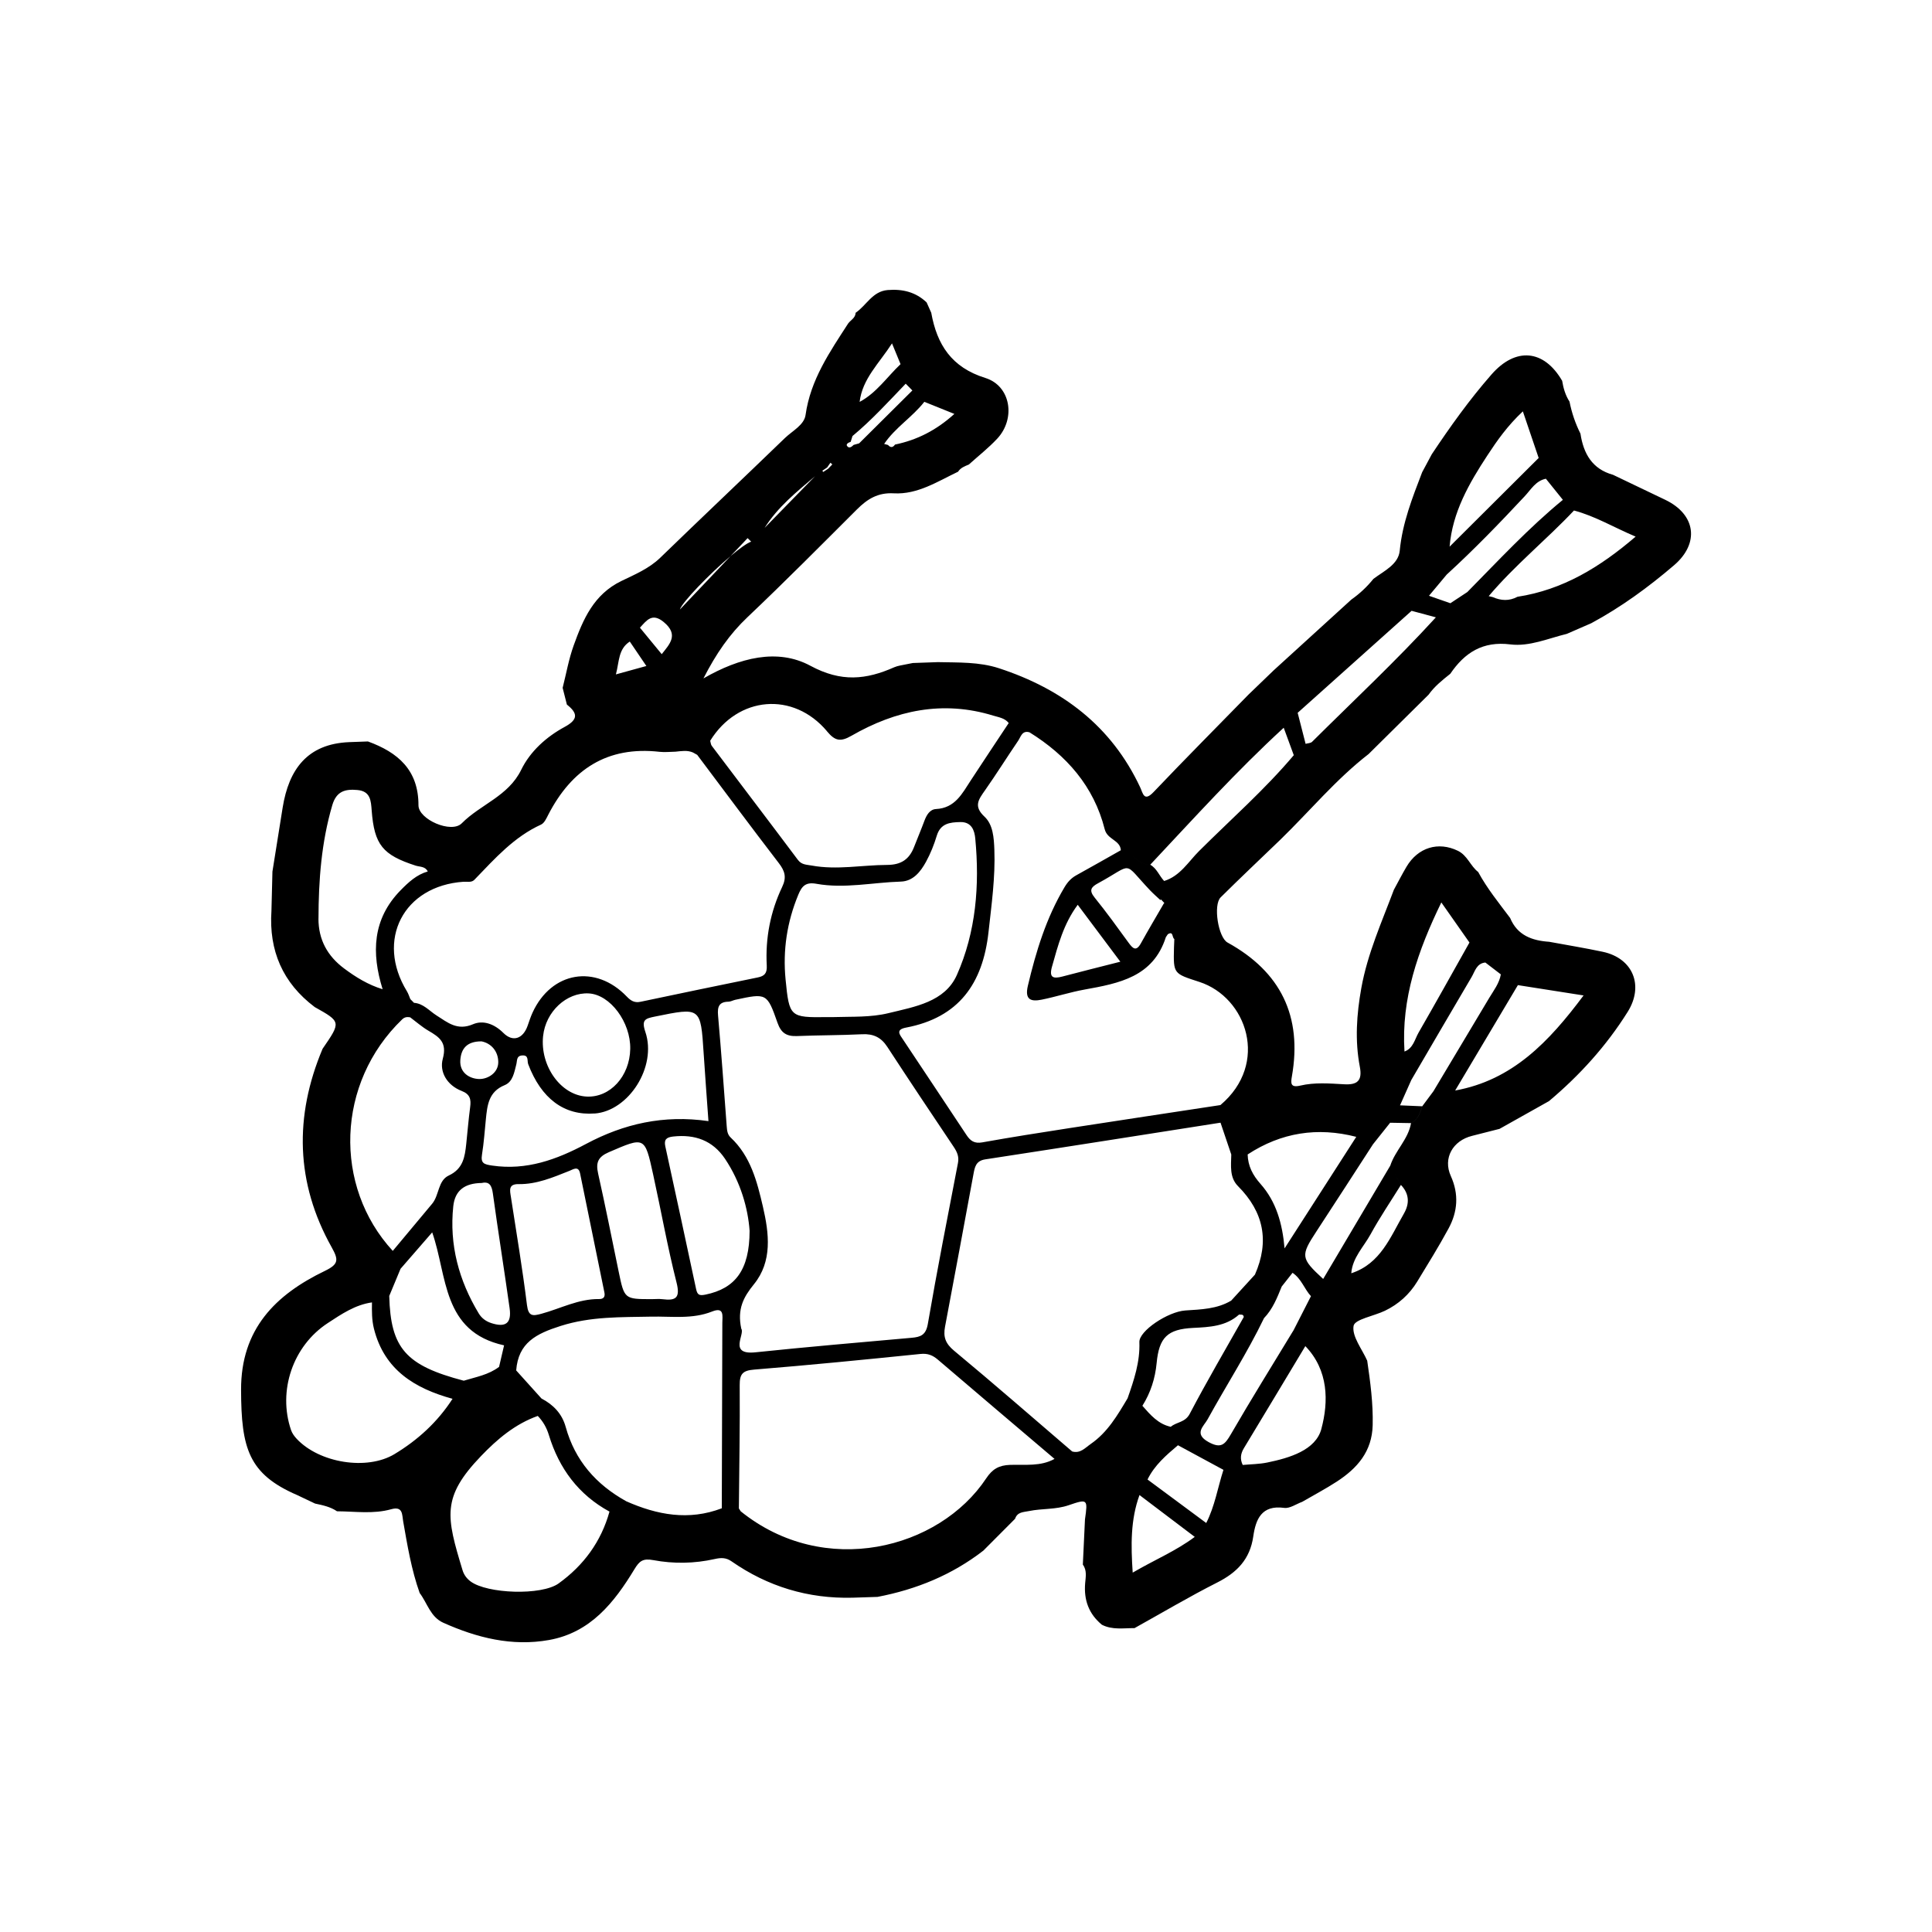 <svg xmlns="http://www.w3.org/2000/svg" enable-background="new 0 0 300 300" height="100" width="100"><path clip-rule="evenodd" d="M86.189 25.868l-2.699-1.292c-1.082-.299-1.529-1.1-1.686-2.13-.263-.527-.452-1.079-.566-1.657-.212-.329-.319-.696-.381-1.078-.949-1.633-2.412-1.748-3.654-.332-1.139 1.299-2.137 2.697-3.093 4.131l-.5.933c-.504 1.318-1.022 2.62-1.16 4.059-.069.716-.818 1.051-1.362 1.46-.331.413-.713.769-1.144 1.073l-4.016 3.659-1.304 1.256c-1.639 1.678-3.294 3.342-4.91 5.041-.504.531-.553.073-.698-.237-1.487-3.179-4.042-5.096-7.306-6.164-1.029-.337-2.105-.293-3.17-.318l-1.294.046-.346.068c-.204.048-.421.067-.61.15-1.461.647-2.747.786-4.343-.075-1.701-.918-3.665-.425-5.537.654.658-1.286 1.354-2.294 2.285-3.175 1.922-1.821 3.787-3.704 5.662-5.575.535-.533 1.077-.877 1.907-.83 1.226.068 2.26-.611 3.325-1.119.131-.205.346-.284.557-.371.492-.443 1.017-.855 1.468-1.337.969-1.037.711-2.731-.614-3.145-1.749-.545-2.503-1.724-2.799-3.375l-.239-.534c-.567-.542-1.254-.703-2.015-.641-.789.064-1.099.796-1.66 1.177-.009.266-.247.37-.382.547-.954 1.477-1.954 2.919-2.209 4.741-.072.522-.686.825-1.075 1.201-2.141 2.07-4.307 4.116-6.446 6.189-.581.563-1.317.868-2.007 1.202-1.441.697-1.987 1.988-2.473 3.334-.256.71-.386 1.465-.573 2.199l.22.866c.563.446.599.769-.115 1.156-.949.514-1.783 1.264-2.25 2.221-.668 1.368-2.105 1.786-3.077 2.769-.537.544-2.242-.202-2.24-.932.004-1.828-1.065-2.741-2.615-3.305l-.969.035c-2.172.088-3.128 1.415-3.446 3.389l-.529 3.312-.009.37-.042 1.662c-.137 2.058.581 3.73 2.241 4.98 1.365.765 1.365.765.405 2.161-1.471 3.498-1.395 6.94.47 10.27.362.648.371.876-.345 1.222-2.567 1.237-4.352 3.016-4.343 6.16.008 3.031.389 4.36 2.906 5.447l.925.439c.396.084.792.165 1.135.399.938.005 1.883.154 2.808-.107.61-.171.556.288.615.62.22 1.254.426 2.511.856 3.717.394.522.558 1.241 1.218 1.537 1.744.782 3.559 1.238 5.475.896 2.145-.382 3.377-1.939 4.422-3.664.258-.426.438-.572.982-.47 1.046.195 2.123.179 3.174-.058.318-.072.583-.08.862.114 1.882 1.312 3.972 1.945 6.267 1.888l1.297-.042c2.008-.385 3.854-1.136 5.479-2.396l1.641-1.647c.121-.358.424-.339.726-.401.677-.138 1.376-.07 2.045-.3.989-.34.997-.315.847.734l-.11 2.34c.221.296.147.641.12.957-.074.874.186 1.593.866 2.155.541.277 1.12.171 1.689.174 1.426-.792 2.83-1.627 4.285-2.363 1.023-.517 1.693-1.208 1.861-2.381.127-.881.424-1.641 1.601-1.479.291.04.621-.201.933-.314.598-.348 1.212-.671 1.792-1.048 1.055-.687 1.823-1.554 1.855-2.922.027-1.126-.122-2.229-.283-3.335-.268-.606-.798-1.256-.706-1.802.057-.341 1.059-.51 1.624-.783.702-.338 1.266-.845 1.671-1.51.553-.909 1.116-1.814 1.622-2.749.47-.869.542-1.774.116-2.715-.416-.919.099-1.833 1.108-2.08l1.414-.36 2.559-1.436c1.589-1.336 2.967-2.855 4.073-4.619.851-1.357.28-2.777-1.291-3.111-.918-.195-1.845-.346-2.769-.517-.89-.06-1.65-.332-2.025-1.235-.58-.773-1.19-1.524-1.653-2.378-.405-.312-.554-.856-1.052-1.098-1.007-.489-2.062-.18-2.66.831-.23.389-.435.791-.651 1.187-.627 1.673-1.365 3.305-1.685 5.087-.245 1.362-.337 2.717-.077 4.076.135.709-.117.945-.811.905-.758-.042-1.527-.107-2.274.069-.509.119-.494-.124-.431-.482.543-3.102-.573-5.405-3.331-6.923-.485-.266-.752-1.948-.357-2.339 1.014-1.006 2.054-1.987 3.083-2.978 1.525-1.481 2.885-3.132 4.576-4.441l3.104-3.072c.305-.431.715-.755 1.122-1.08.746-1.098 1.683-1.7 3.107-1.522.992.123 1.957-.31 2.925-.545l1.269-.553c1.545-.834 2.952-1.861 4.284-3.001 1.323-1.134 1.131-2.622-.458-3.385zm-43.384 11.985c.414.494.689.562 1.27.228 2.294-1.319 4.729-1.842 7.337-1.04.286.087.595.125.799.383-.654.989-1.314 1.974-1.962 2.967-.447.683-.813 1.434-1.8 1.485-.322.017-.492.311-.604.614-.168.454-.359.9-.534 1.352-.248.636-.666.923-1.39.926-1.303.005-2.602.273-3.911.032-.266-.049-.517-.032-.715-.298-1.477-1.973-2.972-3.932-4.456-5.901-.051-.068-.053-.172-.079-.26 1.431-2.316 4.303-2.566 6.047-.49zm-21.573 14.804c.312.233.607.496.941.691.568.332.977.606.746 1.453-.188.692.233 1.378.972 1.664.446.172.497.44.444.84-.084.632-.135 1.267-.202 1.901-.071.671-.16 1.292-.904 1.638-.564.263-.491 1.016-.859 1.459l-2.04 2.443c.174.199.33.407.385.659-.055-.252-.211-.46-.385-.659-3.083-3.349-2.934-8.694.488-11.985.128-.123.262-.132.415-.104zm9.545 4.979c1.763-.131 3.235-2.42 2.627-4.223-.217-.641 0-.694.502-.797 2.364-.481 2.359-.492 2.514 1.89.074 1.148.162 2.297.249 3.523-2.321-.336-4.383.139-6.333 1.179-1.523.812-3.086 1.384-4.866 1.121-.418-.062-.596-.115-.522-.573.097-.6.138-1.208.199-1.814.074-.727.136-1.433.972-1.774.428-.174.497-.662.604-1.072.052-.198-.004-.446.308-.467.354-.024.244.284.307.45.677 1.786 1.864 2.672 3.441 2.554zm-2.666-4.01c.13-1.261 1.214-2.272 2.365-2.207 1.108.062 2.171 1.487 2.145 2.874-.027 1.418-1.044 2.527-2.26 2.465-1.329-.068-2.412-1.576-2.251-3.132zm-2.693 14.853c-.27-.088-.491-.253-.636-.492-1.032-1.709-1.532-3.556-1.321-5.551.087-.826.597-1.195 1.474-1.205.389-.088.517.122.574.534.273 1.985.59 3.964.868 5.948.11.78-.204 1.014-.959.767zm-.62-12.629c-.492-.015-1.021-.323-.972-.984.043-.571.324-.969 1.097-.965.496.096.866.509.867 1.076.002.553-.541.885-.993.873zm-4.066 9.822l1.638-1.885c.792 2.245.497 5.14 3.721 5.848l-.259 1.113c-.541.413-1.2.526-1.828.717-3.002-.787-3.787-1.68-3.857-4.386l.585-1.406zm6.114-4.382c.934.013 1.776-.348 2.623-.685.208-.082.472-.279.557.137.422 2.05.839 4.102 1.257 6.153.047.225-.037.347-.277.344-1.06-.014-1.991.491-2.979.76-.454.123-.677.148-.752-.456-.231-1.868-.543-3.725-.83-5.585-.054-.347-.143-.677.402-.669zm4.112-.55c-.127-.566-.006-.86.556-1.103 1.857-.8 1.858-.826 2.291 1.147.409 1.863.743 3.746 1.211 5.594.202.797-.025.957-.728.868-.179-.023-.364-.003-.546-.003-1.426 0-1.425 0-1.721-1.429-.35-1.693-.685-3.388-1.063-5.073zm3.478-1.405c-.076-.352.056-.47.409-.509 1.122-.123 2.042.202 2.681 1.153.814 1.213 1.191 2.574 1.273 3.727-.003 2.033-.746 2.987-2.283 3.303-.322.066-.421.017-.487-.293-.523-2.462-1.058-4.922-1.593-7.381zm3.932 9.439c-.216-1.018.11-1.631.654-2.3.964-1.186.787-2.634.465-4.021-.303-1.302-.635-2.608-1.669-3.576-.17-.159-.187-.369-.204-.585-.143-1.911-.28-3.824-.448-5.734-.039-.448.047-.703.542-.711.117-.002.231-.073.35-.098 1.617-.347 1.643-.355 2.186 1.192.187.535.478.706 1.007.685 1.126-.046 2.253-.038 3.378-.094.58-.029.978.163 1.297.652 1.13 1.732 2.279 3.451 3.431 5.168.177.263.292.508.227.842-.534 2.775-1.081 5.548-1.56 8.333-.099.574-.37.675-.832.716-2.697.241-5.395.47-8.088.752-1.419.148-.534-.935-.735-1.22zm4.808-16.129h-.366c-1.921.026-1.958-.001-2.149-1.95-.148-1.512.074-2.969.656-4.378.185-.449.379-.674.94-.572 1.456.262 2.913-.07 4.371-.114.636-.019 1.022-.512 1.303-1.026.232-.423.415-.883.555-1.345.194-.642.675-.699 1.219-.71.591-.012.736.445.774.845.232 2.426.039 4.841-.951 7.068-.622 1.399-2.17 1.642-3.536 1.976-.927.227-1.875.175-2.816.205zm6.221-31.22c-.944.854-1.939 1.351-3.072 1.586-.112.163-.233.169-.363.02l-.199-.053c.569-.845 1.458-1.385 2.08-2.18l1.554.626zm-3.227-3.651l.442 1.074c-.697.661-1.243 1.485-2.118 1.954.143-1.196.996-1.976 1.676-3.029zm-2.055 3.871l.034.698-.034-.698zm-.085 1.226l.095-.302c.995-.826 1.863-1.78 2.754-2.709l.345.35-2.756 2.738-.284.08c-.104.105-.242.206-.343.051-.063-.097.08-.175.188-.208zm-1.22 1.329l.173-.249.097.088-.219.226-.251.164-.046-.064.245-.166zm-.624.449l-2.61 2.674c.677-1.077 1.655-1.862 2.61-2.674zm-4.373 4.135l.883-.931.184.182c-.22.077-.616.367-1.067.749l-2.624 2.766c.12-.384 1.538-1.847 2.624-2.766zm-3.454 3.417c.784.652.308 1.134-.109 1.658l-1.127-1.37c.345-.374.628-.795 1.237-.288zm-1.761 1.006l.858 1.265-1.577.435c.178-.673.119-1.312.719-1.7zm-4.59 9.471c.166-.076.274-.32.369-.506 1.21-2.347 3.051-3.565 5.763-3.258.27.03.547-.003.822-.007.302-.029.606-.087.902.04l.223.124c1.406 1.871 2.8 3.751 4.226 5.606.312.407.41.73.174 1.226-.61 1.281-.877 2.654-.8 4.072.022.405-.119.547-.468.618-2.023.414-4.045.831-6.066 1.259-.315.067-.505-.056-.712-.271-1.62-1.686-3.9-1.295-4.876.83-.101.219-.175.452-.255.68-.238.678-.765.862-1.254.375-.463-.463-1.044-.679-1.575-.451-.813.348-1.308-.089-1.889-.457-.375-.238-.676-.616-1.164-.652l-.189-.192c-.058-.134-.1-.278-.175-.402-1.629-2.659-.179-5.463 2.933-5.673.204-.014.432.065.593-.139 1.032-1.069 2.022-2.187 3.42-2.822zm-11.523 4.867c.004-1.987.149-3.947.714-5.869.214-.729.672-.843 1.303-.785.674.062.698.553.736 1.06.136 1.778.569 2.302 2.277 2.854.214.069.5.033.625.302-.575.165-.995.556-1.398.966-1.47 1.495-1.52 3.255-.938 5.129-.739-.224-1.392-.624-1.999-1.079-.848-.636-1.323-1.474-1.322-2.577zm3.936 27.718c-1.436.866-3.9.456-5.065-.791-.122-.13-.236-.287-.292-.453-.694-2.035.095-4.356 1.902-5.537.707-.463 1.415-.947 2.287-1.07-.007.457-.011.908.102 1.361.537 2.136 2.113 3.091 4.068 3.629-.77 1.196-1.798 2.135-3.003 2.861zm8.496 6.694c-.892.641-3.703.535-4.558-.101-.201-.15-.346-.343-.418-.583-.841-2.776-1.096-3.768.958-5.909.838-.875 1.764-1.659 2.937-2.076.273.287.455.599.576.998.525 1.718 1.53 3.081 3.135 3.954-.431 1.554-1.339 2.786-2.63 3.716zm3.493-4.254c-1.555-.863-2.649-2.104-3.129-3.843-.189-.687-.638-1.151-1.254-1.474l-1.309-1.453c.109-1.433 1.032-1.899 2.3-2.302 1.562-.497 3.111-.449 4.686-.482 1.058-.022 2.129.144 3.16-.267.64-.255.525.251.524.59-.006 3.199-.018 6.398-.028 9.597-1.707.652-3.343.347-4.95-.365zm19.878-1.882c-.593.02-.925.223-1.242.699-2.436 3.668-8.376 5.194-12.706 1.706l-.096-.15c.019-2.127.058-4.254.043-6.38-.005-.58.154-.758.748-.806 2.874-.233 5.744-.517 8.613-.81.379-.038.631.07.899.298 2.008 1.716 4.022 3.424 6.035 5.134-.722.402-1.53.284-2.294.31zm4.167-1.08c-.288.198-.541.508-.961.386-2.033-1.743-4.051-3.504-6.111-5.214-.441-.366-.57-.708-.469-1.239.501-2.63.982-5.264 1.471-7.895.068-.362.119-.694.611-.77 4.061-.621 8.119-1.263 12.178-1.899l.557 1.648c-.01.574-.101 1.186.349 1.638 1.331 1.336 1.637 2.851.875 4.579l-1.229 1.345c-.734.438-1.554.455-2.373.51-.904.061-2.401 1.06-2.379 1.637.038 1.032-.28 1.968-.611 2.91-.524.879-1.039 1.766-1.908 2.363zm10.496-5.88c.021.297.287.41.468.588-.18-.179-.447-.291-.469-.589-1.084 1.788-2.19 3.563-3.237 5.372-.311.536-.512.765-1.161.407-.78-.431-.242-.821-.049-1.17.963-1.753 2.051-3.436 2.922-5.241h-.001c.449-.466.681-1.053.917-1.637l.561-.711c.465.315.611.841.953 1.21l-.904 1.771zm.558.696l-.08-.099.08.099zm-3.378-1.516c.096.016.226-.037.247.127-.94 1.667-1.909 3.318-2.798 5.012-.24.458-.683.413-.981.671-.654-.141-1.057-.621-1.469-1.088.426-.675.662-1.42.737-2.208.126-1.329.558-1.757 1.892-1.823.845-.042 1.694-.079 2.374-.69zm-5.503 13.357c-.094-1.425-.114-2.737.352-4.014l2.86 2.165c-.968.728-2.085 1.189-3.211 1.849zm3.807-2.567l-3.039-2.252c-.247.085-.364.237-.407.428.043-.19.16-.343.407-.428.36-.738.966-1.259 1.576-1.773l2.353 1.273c-.295.918-.446 1.883-.891 2.752zm5.959-4.87c-.295 1.101-1.646 1.502-2.801 1.739-.414.085-.846.087-1.27.126-.144-.297-.116-.574.056-.86 1.066-1.761 2.124-3.527 3.185-5.291 1.203 1.246 1.209 2.869.829 4.285zm4.271-11.143c-.7 1.21-1.209 2.593-2.723 3.086.06-.805.638-1.36.997-2.015.48-.877 1.044-1.707 1.572-2.557l-.365-.668.365.667c.434.456.457.963.154 1.486zm9.301-11.295c-1.797 2.41-3.686 4.387-6.647 4.922l3.247-5.455 3.401.534zm-7.363-4.813l1.456 2.075c-.875 1.555-1.741 3.115-2.632 4.66-.202.351-.276.814-.731.982-.174-2.739.691-5.216 1.907-7.717zm-2.651 11.403l1.081.019c.364-.176.469-.526.579-.871l-1.147-.049.584-1.312c1.039-1.778 2.076-3.556 3.121-5.329.177-.301.258-.708.712-.751l.801.614c-.079.463-.366.826-.599 1.214l-2.891 4.836-.579.777c-.11.345-.215.695-.579.871-.143.839-.819 1.417-1.074 2.201l-3.464 5.851-.012.012c-1.164-1.073-1.175-1.193-.344-2.462.982-1.497 1.951-3.004 2.925-4.506l.887-1.114zm-1.752.73c.248.025.409.245.625.34-.216-.096-.377-.315-.625-.34l-3.711 5.774c-.113-1.299-.438-2.428-1.245-3.338-.41-.463-.648-.927-.666-1.525 1.739-1.138 3.615-1.429 5.622-.911zm-7.029-1.645c-2.61.398-5.221.791-7.831 1.195-1.501.233-3.002.468-4.497.736-.406.072-.615-.073-.819-.383-1.087-1.648-2.188-3.288-3.28-4.934-.167-.252-.411-.517.154-.624 2.726-.517 3.973-2.274 4.267-4.942.157-1.422.356-2.833.303-4.267-.023-.619-.068-1.296-.511-1.709-.577-.538-.308-.885.019-1.352.594-.845 1.142-1.722 1.724-2.577.138-.204.202-.549.587-.436 1.918 1.191 3.332 2.796 3.892 5.016.138.547.798.55.836 1.087-.765.43-1.527.868-2.296 1.291-.276.151-.459.353-.623.628-.945 1.587-1.473 3.317-1.894 5.098-.172.731.165.828.714.718.743-.15 1.469-.387 2.215-.522 1.787-.323 3.554-.649 4.213-2.713l.101-.15c.303-.189.21.182.338.244l-.018.456c-.034 1.358-.024 1.331 1.311 1.765 2.465.799 3.635 4.23 1.094 6.374zm-3.079-10.644l.175.185-.033.034c-.394.682-.798 1.36-1.179 2.049-.248.448-.42.274-.639-.026-.574-.788-1.143-1.58-1.756-2.336-.313-.386-.18-.55.181-.746 1.88-1.021 1.232-1.164 2.688.37.167.176.353.336.53.502l.034-.032zm-2.103 3.224c-1.073.274-2.038.512-2.999.767-.467.123-.701.068-.541-.502.312-1.109.599-2.223 1.334-3.211l2.206 2.946zm4.082-5.736c-.561.559-.986 1.302-1.815 1.558-.255-.269-.377-.65-.72-.843-.403.019-.665-.249-.949-.471.285.222.546.49.95.471 2.258-2.406 4.473-4.855 6.908-7.089l.521 1.42c.174-.004.303-.054.402-.137-.098.083-.227.133-.401.137-1.501 1.78-3.252 3.316-4.896 4.955zm5.332-5.113l.015-.024-.015.024zm.51-.533c-.073.073-.221.072-.335.105l-.411-1.606c1.965-1.76 3.931-3.52 5.897-5.279l1.257.337c-2.044 2.239-4.259 4.308-6.408 6.443zm7.16-7.173c-.04.2-.153.326-.29.427.136-.101.249-.227.289-.427l-1.108-.386.918-1.098c1.41-1.289 2.736-2.66 4.038-4.055.325-.348.569-.799 1.094-.905l-.373-1.075-4.61 4.591c.146-1.782 1.007-3.275 1.954-4.721.51-.779 1.05-1.546 1.838-2.282l.818 2.412.373 1.075.88 1.092c-1.776 1.458-3.335 3.14-4.944 4.772l-.879.58zm3.467-.332c-.422.226-.848.204-1.275.015l-.21-.05c1.349-1.599 2.983-2.915 4.414-4.432 1.092.288 2.053.87 3.191 1.351-1.847 1.585-3.772 2.756-6.12 3.115z"/></svg>